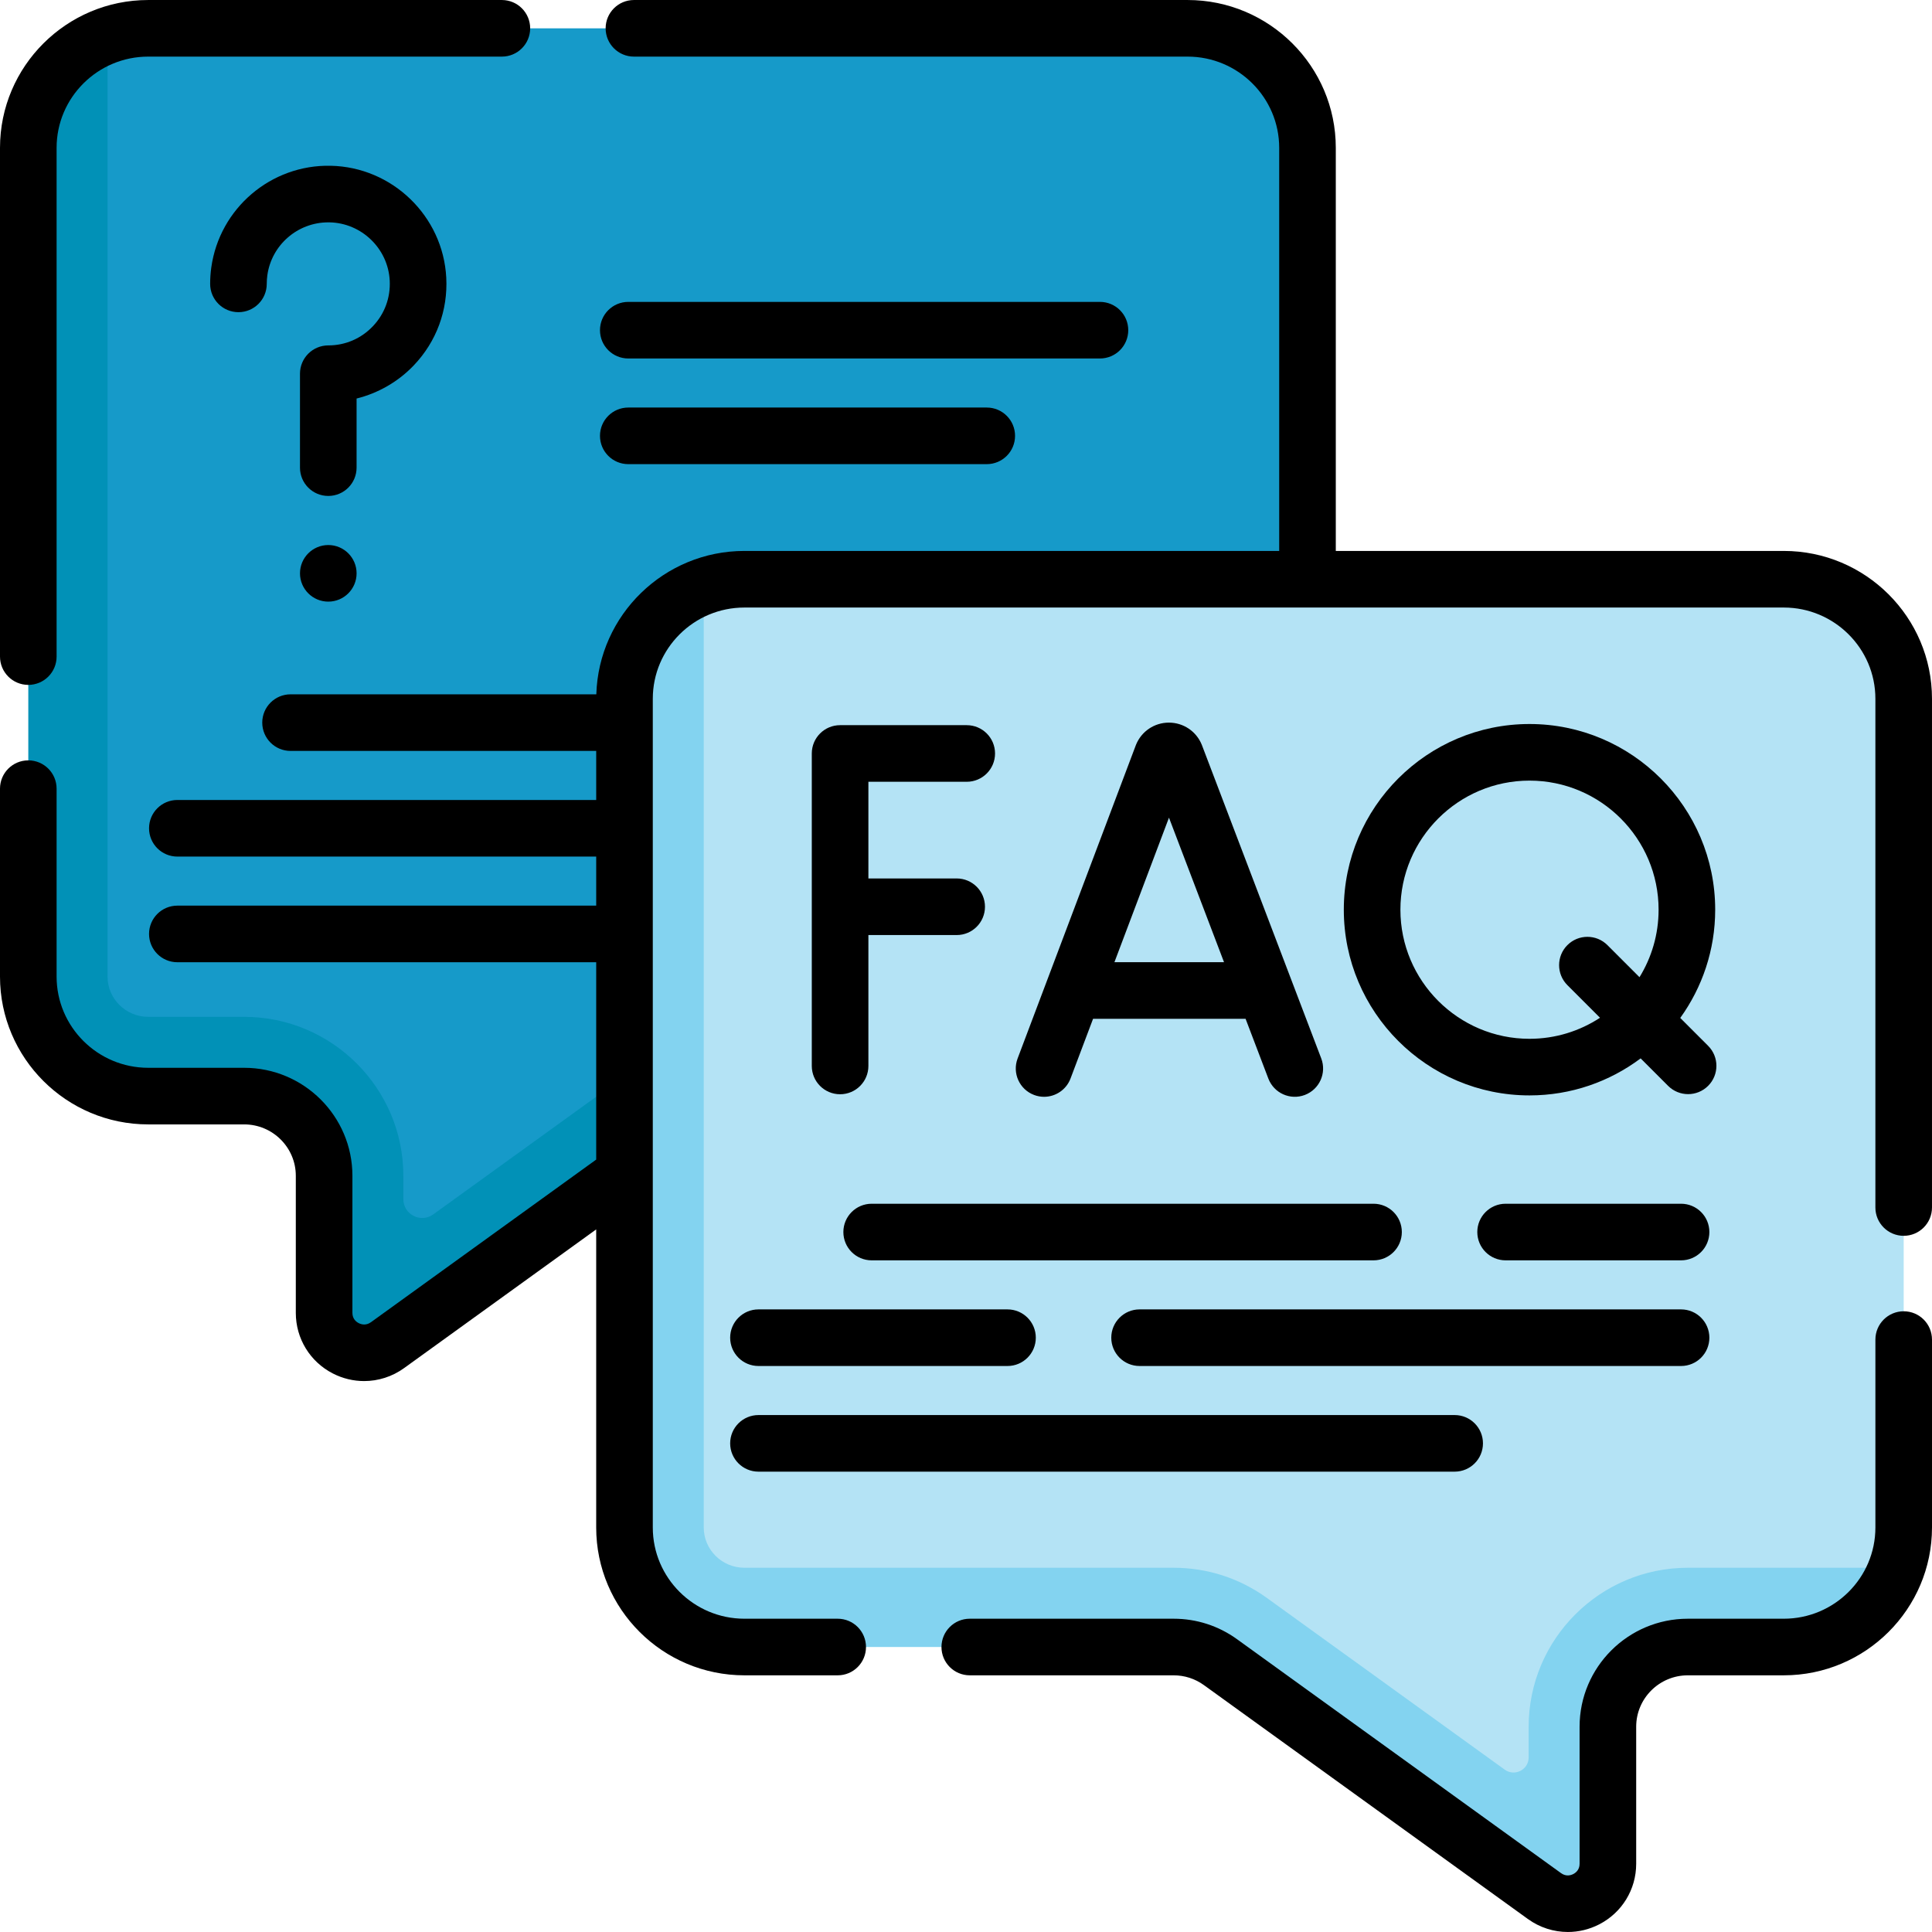 <svg id="Capa_1" enable-background="new 0 0 512 512" height="512" viewBox="0 0 512 512" width="512" xmlns="http://www.w3.org/2000/svg"><g><g><path d="m314.719 7.503c17.552 0 31.781 14.182 31.781 31.676v219.622c0 17.494-14.229 31.676-31.781 31.676h-113.732c-4.464 0-8.712-4.126-12.327-1.516l-81.49 57.317c-7.004 5.057-16.808.069-16.808-8.551l-1.021-25.787c0-11.663-9.536-25.598-21.237-25.598h-25.426c-17.552 0-31.781-14.182-31.781-31.676l7.465-210.13c0-13.722-2.108-30.762 10.138-35.163 3.366-1.21 6.997-1.869 10.782-1.869h275.437z" fill="#169ac9"/><path d="m344.65 269.473c-4.4 12.24-16.14 21-29.93 21h-113.73c-4.47 0-8.82 1.41-12.43 4.02l-85.86 61.98c-7 5.06-16.81.07-16.81-8.55v-36.33c0-11.66-9.48-21.12-21.18-21.12h-25.43c-17.55 0-31.78-14.18-31.78-31.67v-219.62c0-13.73 8.76-25.41 21-29.81v249.43c0 5.88 4.84 10.67 10.78 10.67h25.43c23.26 0 42.18 18.9 42.18 42.12v6.18c0 4.08 4.62 6.44 7.93 4.05l61.44-44.36c7.24-5.22 15.79-7.99 24.73-7.99z" fill="#0191b7"/><path d="m197.281 153.503c-3.785 0-7.415.659-10.782 1.869-12.246 4.401-10.5 19.909-10.5 33.631l-3.037 210.657c0 17.494 14.229 31.676 31.781 31.676l107.571-2.008c4.464 0 8.814 1.405 12.429 4.015l78.095 58.721c7.004 5.057 16.808.069 16.808-8.551l-1.473-31.06c0-11.663 17.417-15.977 21.187-21.117h25.425c20.019 4.038 33.093-3.847 37.779-15.896 1.279-3.289 1.934-6.888 1.934-10.64v-219.621c0-17.494-14.229-31.676-31.781-31.676z" fill="#b4e3f5"/><path d="m502.65 415.473c-4.4 12.24-16.14 21-29.93 21h-25.43c-11.7 0-21.18 9.46-21.18 21.12v36.33c0 8.62-9.81 13.61-16.81 8.55l-85.86-61.98c-3.61-2.61-7.96-4.02-12.43-4.02h-113.73c-17.55 0-31.78-14.18-31.78-31.67v-219.62c0-13.73 8.76-25.41 21-29.81v249.43c0 5.88 4.84 10.67 10.78 10.67h113.73c8.94 0 17.49 2.77 24.72 7.99l63.04 45.51c2.64 1.91 6.34.02 6.34-3.24v-8.14c0-23.22 18.92-42.12 42.18-42.12z" fill="#83d3f0"/></g><g><path d="m7.5 181.503c4.143 0 7.5-3.357 7.5-7.5v-134.824c0-13.331 10.893-24.176 24.281-24.176h93.719c4.143 0 7.5-3.357 7.5-7.5s-3.357-7.5-7.5-7.5h-93.719c-21.66 0-39.281 17.574-39.281 39.176v134.824c0 4.143 3.357 7.5 7.5 7.5z"/><path d="m504.5 347.503c-4.143 0-7.5 3.357-7.5 7.5v49.798c0 13.331-10.893 24.176-24.281 24.176h-25.425c-15.818 0-28.688 12.838-28.688 28.617v36.332c0 1.619-1.047 2.396-1.672 2.716-.634.325-1.9.727-3.246-.246l-85.855-61.984c-4.925-3.556-10.741-5.435-16.82-5.435h-54.013c-4.143 0-7.5 3.357-7.5 7.5s3.357 7.5 7.5 7.5h54.013c2.907 0 5.687.897 8.04 2.597l85.855 61.984c3.158 2.28 6.862 3.439 10.592 3.439 2.815 0 5.646-.661 8.266-2.001 6.07-3.104 9.841-9.262 9.841-16.07v-36.332c0-7.509 6.141-13.617 13.688-13.617h25.425c21.66 0 39.281-17.574 39.281-39.176v-49.798c-.001-4.143-3.358-7.5-7.501-7.5z"/><path d="m472.719 146.003h-118.719v-106.824c0-21.602-17.621-39.176-39.281-39.176h-146.719c-4.143 0-7.5 3.357-7.5 7.5s3.357 7.5 7.5 7.5h146.719c13.389 0 24.281 10.845 24.281 24.176v106.824h-141.719c-21.265 0-38.624 16.941-39.251 38h-81.03c-4.143 0-7.5 3.357-7.5 7.5s3.357 7.5 7.5 7.5h81v13h-111c-4.143 0-7.5 3.357-7.5 7.5s3.357 7.5 7.5 7.5h111v13h-111c-4.143 0-7.5 3.357-7.5 7.5s3.357 7.5 7.5 7.5h111v52.3l-59.688 43.093c-1.348.972-2.612.571-3.247.246-.625-.319-1.672-1.097-1.672-2.716v-36.332c0-15.779-12.869-28.617-28.688-28.617h-25.424c-13.388 0-24.281-10.845-24.281-24.176v-49.798c0-4.143-3.357-7.5-7.5-7.5s-7.5 3.357-7.5 7.5v49.798c0 21.602 17.621 39.176 39.281 39.176h25.425c7.547 0 13.688 6.108 13.688 13.617v36.332c0 6.809 3.771 12.966 9.841 16.07 2.62 1.34 5.449 2.001 8.266 2.001 3.729 0 7.434-1.159 10.593-3.439l50.906-36.754v78.997c0 21.602 17.621 39.176 39.281 39.176h24.719c4.143 0 7.5-3.357 7.5-7.5s-3.357-7.5-7.5-7.5h-24.719c-13.389 0-24.281-10.845-24.281-24.176v-219.622c0-13.331 10.893-24.176 24.281-24.176h275.438c13.389 0 24.281 10.845 24.281 24.176v134.824c0 4.143 3.357 7.5 7.5 7.5s7.5-3.357 7.5-7.5v-134.824c0-21.602-17.621-39.176-39.281-39.176z"/><path d="m166.5 95.003h125c4.143 0 7.5-3.357 7.5-7.5s-3.357-7.5-7.5-7.5h-125c-4.143 0-7.5 3.357-7.5 7.5s3.357 7.5 7.5 7.5z"/><path d="m166.5 123.003h95c4.143 0 7.5-3.357 7.5-7.5s-3.357-7.5-7.5-7.5h-95c-4.143 0-7.5 3.357-7.5 7.5s3.357 7.5 7.5 7.5z"/><path d="m223.501 326.504c0 4.143 3.357 7.5 7.5 7.5h132.999c4.143 0 7.5-3.357 7.5-7.5s-3.357-7.5-7.5-7.5h-132.999c-4.143 0-7.5 3.357-7.5 7.5z"/><path d="m445.501 319.004h-46.501c-4.143 0-7.5 3.357-7.5 7.5s3.357 7.5 7.5 7.5h46.501c4.143 0 7.5-3.357 7.5-7.5s-3.357-7.5-7.5-7.5z"/><path d="m193.501 354.504c0 4.143 3.357 7.5 7.5 7.5h65.999c4.143 0 7.5-3.357 7.5-7.5s-3.357-7.5-7.5-7.5h-65.999c-4.143 0-7.5 3.357-7.5 7.5z"/><path d="m445.501 347.004h-143.501c-4.143 0-7.5 3.357-7.5 7.5s3.357 7.5 7.5 7.5h143.501c4.143 0 7.5-3.357 7.5-7.5s-3.357-7.5-7.5-7.5z"/><path d="m201.001 390.004h184.5c4.143 0 7.5-3.357 7.5-7.5s-3.357-7.5-7.5-7.5h-184.5c-4.143 0-7.5 3.357-7.5 7.5s3.357 7.5 7.5 7.5z"/><path d="m276.687 290.663c3.03 0 5.885-1.851 7.018-4.854l5.968-15.813h40.421l6.031 15.835c1.475 3.871 5.813 5.816 9.678 4.339 3.871-1.475 5.814-5.808 4.34-9.678l-31.602-82.974c-.021-.056-.044-.112-.066-.168-1.45-3.549-4.865-5.844-8.698-5.848-.003 0-.007 0-.01 0-3.829 0-7.244 2.287-8.7 5.83-.028.067-.055.135-.08.203l-31.314 82.977c-1.463 3.876.493 8.203 4.368 9.665.87.33 1.766.486 2.646.486zm33.103-73.975 14.59 38.308h-29.047z"/><path d="m256.197 192.177h-33.563c-4.143 0-7.5 3.357-7.5 7.5v82.811c0 4.143 3.357 7.5 7.5 7.5s7.5-3.357 7.5-7.5v-34.689h23.396c4.143 0 7.5-3.357 7.5-7.5s-3.357-7.5-7.5-7.5h-23.396v-25.621h26.063c4.143 0 7.5-3.357 7.5-7.5s-3.357-7.501-7.5-7.501z"/><path d="m405.334 191.871c-27.135 0-49.211 22.076-49.211 49.211s22.076 49.211 49.211 49.211c11.036 0 21.234-3.652 29.451-9.81l7.277 7.277c1.465 1.464 3.385 2.196 5.304 2.196s3.839-.732 5.304-2.196c2.929-2.93 2.929-7.678 0-10.607l-7.387-7.387c5.819-8.082 9.261-17.986 9.261-28.683 0-27.136-22.075-49.212-49.21-49.212zm0 83.422c-18.864 0-34.211-15.347-34.211-34.211s15.347-34.211 34.211-34.211c18.863 0 34.21 15.347 34.21 34.211 0 6.551-1.854 12.676-5.061 17.884l-8.501-8.501c-2.93-2.928-7.678-2.928-10.607 0-2.929 2.93-2.929 7.678 0 10.607l8.645 8.645c-5.376 3.52-11.794 5.576-18.686 5.576z"/><path d="m94.5 105.615c5.755-1.43 11.067-4.48 15.202-8.835 5.971-6.288 9.011-14.529 8.562-23.205-.847-16.294-14.297-29.315-30.622-29.645-15.817-.35-29.458 11.265-31.646 26.944-.2 1.435-.302 2.9-.302 4.356 0 4.143 3.357 7.5 7.5 7.5s7.5-3.357 7.5-7.5c0-.767.053-1.535.157-2.285 1.123-8.048 8.036-14.021 16.155-14.021.11 0 .222.001.333.003 8.5.172 15.503 6.948 15.943 15.426.235 4.526-1.349 8.824-4.459 12.1-3.111 3.277-7.31 5.083-11.823 5.083-4.143 0-7.5 3.357-7.5 7.5v24.894c0 4.143 3.357 7.5 7.5 7.5s7.5-3.357 7.5-7.5z"/><circle cx="87.001" cy="151.939" r="7.5"/></g></g></svg>